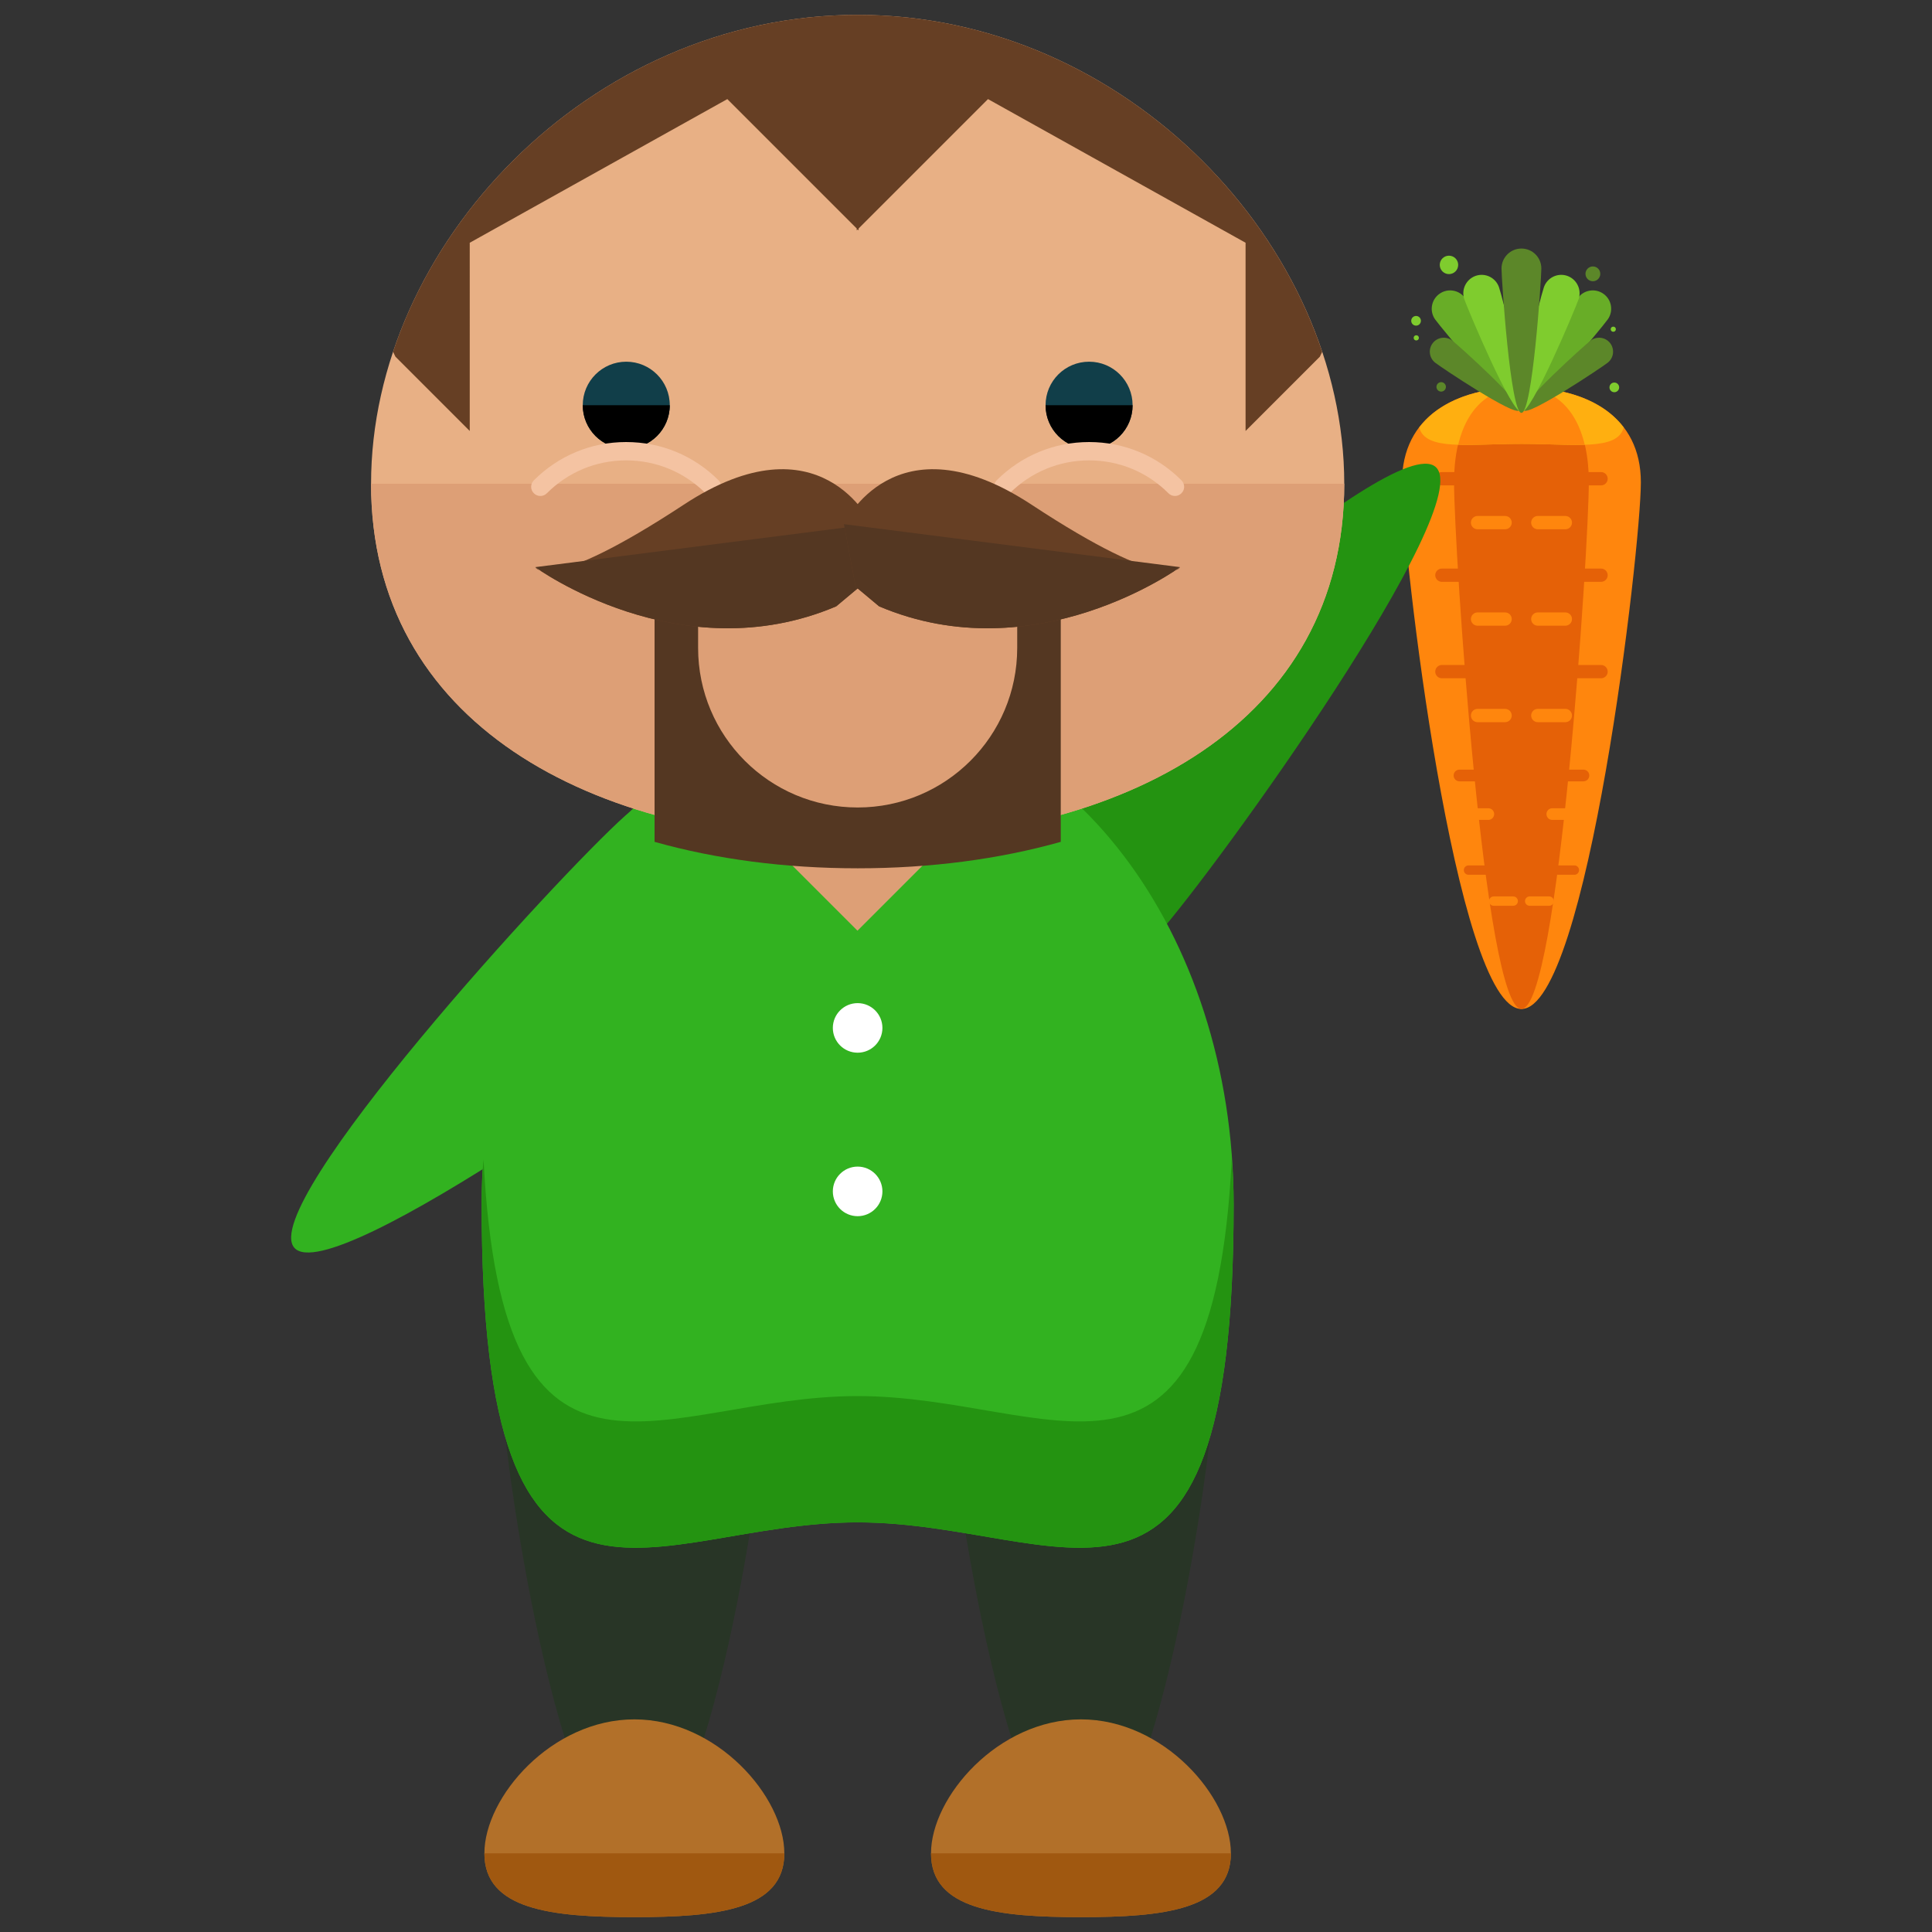 <?xml version="1.0" encoding="utf-8"?>
<!-- Generator: Adobe Illustrator 16.0.0, SVG Export Plug-In . SVG Version: 6.00 Build 0)  -->
<!DOCTYPE svg PUBLIC "-//W3C//DTD SVG 1.1//EN" "http://www.w3.org/Graphics/SVG/1.1/DTD/svg11.dtd">
<svg version="1.1" id="Layer_1" xmlns="http://www.w3.org/2000/svg" xmlns:xlink="http://www.w3.org/1999/xlink" x="0px" y="0px"
	 width="65px" height="65px" viewBox="0 0 65 65" enable-background="new 0 0 65 65" xml:space="preserve">
<rect x="0" y="0" width="65" height="65" fill="#333333" stroke="none"/>
<g>
	<g>
		<g>
			<path fill="#FF860D" d="M55.205,16.227c0,2.219-1.799,17.719-4.018,17.719s-4.018-15.5-4.018-17.719s1.799-3.193,4.018-3.193
				S55.205,14.008,55.205,16.227z"/>
			<path fill="#E56107" d="M53.454,16.227c0,2.219-1.015,17.719-2.267,17.719s-2.267-15.5-2.267-17.719s1.015-3.193,2.267-3.193
				S53.454,14.008,53.454,16.227z"/>
			<g>
				<g>
					<g>
						<path fill="#E56107" d="M49.66,16.106c0,0.123-0.1,0.224-0.225,0.224H48.51c-0.123,0-0.223-0.101-0.223-0.224l0,0
							c0-0.123,0.1-0.224,0.223-0.224h0.926C49.561,15.883,49.66,15.983,49.66,16.106L49.66,16.106z"/>
						<path fill="#FF860D" d="M50.861,17.583c0,0.124-0.1,0.224-0.225,0.224h-0.925c-0.124,0-0.224-0.1-0.224-0.224l0,0
							c0-0.123,0.1-0.224,0.224-0.224h0.925C50.762,17.359,50.861,17.46,50.861,17.583L50.861,17.583z"/>
					</g>
					<g>
						<path fill="#E56107" d="M49.66,19.352c0,0.123-0.1,0.223-0.225,0.223H48.51c-0.123,0-0.223-0.1-0.223-0.223l0,0
							c0-0.123,0.1-0.223,0.223-0.223h0.926C49.561,19.129,49.66,19.229,49.66,19.352L49.66,19.352z"/>
						<path fill="#FF860D" d="M50.861,20.828c0,0.123-0.1,0.223-0.225,0.223h-0.925c-0.124,0-0.224-0.1-0.224-0.223l0,0
							c0-0.123,0.1-0.224,0.224-0.224h0.925C50.762,20.604,50.861,20.705,50.861,20.828L50.861,20.828z"/>
					</g>
					<g>
						<path fill="#E56107" d="M49.66,22.597c0,0.123-0.1,0.223-0.225,0.223H48.51c-0.123,0-0.223-0.1-0.223-0.223l0,0
							c0-0.124,0.1-0.224,0.223-0.224h0.926C49.561,22.373,49.66,22.473,49.66,22.597L49.66,22.597z"/>
						<path fill="#FF860D" d="M50.861,24.073c0,0.123-0.1,0.224-0.225,0.224h-0.925c-0.124,0-0.224-0.101-0.224-0.224l0,0
							c0-0.123,0.1-0.224,0.224-0.224h0.925C50.762,23.85,50.861,23.95,50.861,24.073L50.861,24.073z"/>
					</g>
					<g>
						<path fill="#E56107" d="M50.113,26.09c0,0.109-0.088,0.197-0.196,0.197h-0.816c-0.108,0-0.196-0.088-0.196-0.197l0,0
							c0-0.108,0.088-0.196,0.196-0.196h0.816C50.025,25.894,50.113,25.981,50.113,26.09L50.113,26.09z"/>
						<path fill="#FF860D" d="M50.27,27.389c0,0.108-0.088,0.196-0.197,0.196h-0.815c-0.108,0-0.196-0.088-0.196-0.196l0,0
							c0-0.107,0.088-0.196,0.196-0.196h0.815C50.182,27.192,50.27,27.281,50.27,27.389L50.27,27.389z"/>
					</g>
					<g>
						<path fill="#E56107" d="M50.219,29.273c0,0.088-0.07,0.158-0.158,0.158h-0.655c-0.087,0-0.157-0.07-0.157-0.158l0,0
							c0-0.086,0.07-0.157,0.157-0.157h0.655C50.148,29.116,50.219,29.188,50.219,29.273L50.219,29.273z"/>
						<path fill="#FF860D" d="M51.068,30.317c0,0.087-0.07,0.157-0.158,0.157h-0.656c-0.086,0-0.157-0.07-0.157-0.157l0,0
							c0-0.087,0.071-0.158,0.157-0.158h0.656C50.998,30.159,51.068,30.23,51.068,30.317L51.068,30.317z"/>
					</g>
				</g>
				<g>
					<g>
						<path fill="#E56107" d="M52.715,16.106c0,0.123,0.1,0.224,0.225,0.224h0.926c0.123,0,0.223-0.101,0.223-0.224l0,0
							c0-0.123-0.1-0.224-0.223-0.224h-0.926C52.814,15.883,52.715,15.983,52.715,16.106L52.715,16.106z"/>
						<path fill="#FF860D" d="M51.514,17.583c0,0.124,0.1,0.224,0.223,0.224h0.927c0.124,0,0.224-0.1,0.224-0.224l0,0
							c0-0.123-0.1-0.224-0.224-0.224h-0.927C51.613,17.359,51.514,17.46,51.514,17.583L51.514,17.583z"/>
					</g>
					<g>
						<path fill="#E56107" d="M52.715,19.352c0,0.123,0.1,0.223,0.225,0.223h0.926c0.123,0,0.223-0.1,0.223-0.223l0,0
							c0-0.123-0.1-0.223-0.223-0.223h-0.926C52.814,19.129,52.715,19.229,52.715,19.352L52.715,19.352z"/>
						<path fill="#FF860D" d="M51.514,20.828c0,0.123,0.1,0.223,0.223,0.223h0.927c0.124,0,0.224-0.1,0.224-0.223l0,0
							c0-0.123-0.1-0.224-0.224-0.224h-0.927C51.613,20.604,51.514,20.705,51.514,20.828L51.514,20.828z"/>
					</g>
					<g>
						<path fill="#E56107" d="M52.715,22.597c0,0.123,0.1,0.223,0.225,0.223h0.926c0.123,0,0.223-0.1,0.223-0.223l0,0
							c0-0.124-0.1-0.224-0.223-0.224h-0.926C52.814,22.373,52.715,22.473,52.715,22.597L52.715,22.597z"/>
						<path fill="#FF860D" d="M51.514,24.073c0,0.123,0.1,0.224,0.223,0.224h0.927c0.124,0,0.224-0.101,0.224-0.224l0,0
							c0-0.123-0.1-0.224-0.224-0.224h-0.927C51.613,23.85,51.514,23.95,51.514,24.073L51.514,24.073z"/>
					</g>
					<g>
						<path fill="#E56107" d="M52.262,26.09c0,0.109,0.088,0.197,0.196,0.197h0.816c0.108,0,0.196-0.088,0.196-0.197l0,0
							c0-0.108-0.088-0.196-0.196-0.196h-0.816C52.35,25.894,52.262,25.981,52.262,26.09L52.262,26.09z"/>
						<path fill="#FF860D" d="M52.029,27.389c0,0.108,0.086,0.196,0.195,0.196h0.816c0.107,0,0.197-0.088,0.197-0.196l0,0
							c0-0.107-0.09-0.196-0.197-0.196h-0.816C52.115,27.192,52.029,27.281,52.029,27.389L52.029,27.389z"/>
					</g>
					<g>
						<path fill="#E56107" d="M52.156,29.273c0,0.088,0.07,0.158,0.158,0.158h0.655c0.087,0,0.157-0.07,0.157-0.158l0,0
							c0-0.086-0.07-0.157-0.157-0.157h-0.655C52.227,29.116,52.156,29.188,52.156,29.273L52.156,29.273z"/>
						<path fill="#FF860D" d="M51.307,30.317c0,0.087,0.07,0.157,0.158,0.157h0.656c0.086,0,0.156-0.07,0.156-0.157l0,0
							c0-0.087-0.07-0.158-0.156-0.158h-0.656C51.377,30.159,51.307,30.23,51.307,30.317L51.307,30.317z"/>
					</g>
				</g>
			</g>
			<path fill="#FFAF10" d="M54.627,14.381c-0.703-0.923-1.979-1.348-3.439-1.348s-2.736,0.425-3.439,1.348
				c0.203,0.797,1.664,0.552,3.439,0.552S54.424,15.178,54.627,14.381z"/>
			<path fill="#FF860D" d="M51.188,14.933c0.805,0,1.541,0.05,2.129,0.031c-0.314-1.328-1.148-1.931-2.129-1.931
				c-0.981,0-1.814,0.603-2.129,1.931C49.646,14.982,50.383,14.933,51.188,14.933z"/>
		</g>
		<g>
			<g>
				<path fill="#68AD27" d="M49.291,10.029c0.197,0.277,2.225,3.602,1.947,3.799c-0.277,0.198-2.756-2.804-2.955-3.082
					c-0.197-0.277-0.133-0.663,0.146-0.861S49.093,9.752,49.291,10.029z"/>
				<path fill="#5C8729" d="M48.863,11.461c0.207,0.16,2.41,2.14,2.25,2.345c-0.158,0.206-2.622-1.442-2.826-1.602
					c-0.205-0.159-0.244-0.454-0.084-0.66C48.361,11.339,48.658,11.302,48.863,11.461z"/>
				<path fill="#7FCC2E" d="M50.434,9.669c0.11,0.322,1.09,4.089,0.768,4.198c-0.324,0.109-1.828-3.481-1.939-3.805
					c-0.107-0.322,0.066-0.673,0.39-0.783C49.974,9.171,50.325,9.344,50.434,9.669z"/>
			</g>
			<g>
				<path fill="#68AD27" d="M53.084,10.029c-0.198,0.277-2.225,3.602-1.947,3.799c0.277,0.198,2.756-2.804,2.954-3.082
					c0.198-0.277,0.134-0.663-0.144-0.861C53.668,9.687,53.281,9.752,53.084,10.029z"/>
				<path fill="#5C8729" d="M53.51,11.461c-0.205,0.16-2.408,2.14-2.248,2.345c0.158,0.206,2.622-1.442,2.826-1.602
					c0.205-0.159,0.242-0.454,0.084-0.66C54.012,11.339,53.717,11.302,53.51,11.461z"/>
				<path fill="#7FCC2E" d="M51.941,9.669c-0.111,0.322-1.091,4.089-0.768,4.198c0.324,0.109,1.828-3.481,1.939-3.805
					c0.107-0.322-0.066-0.673-0.39-0.783C52.401,9.171,52.05,9.344,51.941,9.669z"/>
			</g>
		</g>
		<path fill="#5C8729" d="M51.857,9.032c0,0.37-0.3,4.859-0.67,4.859s-0.67-4.489-0.67-4.859s0.3-0.67,0.67-0.67
			S51.857,8.662,51.857,9.032z"/>
		<circle fill="#7FCC2E" cx="47.642" cy="10.793" r="0.163"/>
		<circle fill="#7FCC2E" cx="54.312" cy="13.033" r="0.163"/>
		<circle fill="#7FCC2E" cx="47.649" cy="11.367" r="0.087"/>
		<circle fill="#7FCC2E" cx="54.277" cy="11.076" r="0.086"/>
		<circle fill="#7FCC2E" cx="48.749" cy="8.912" r="0.31"/>
		<circle fill="#5C8729" cx="48.487" cy="13.016" r="0.159"/>
		<circle fill="#5C8729" cx="53.591" cy="9.213" r="0.249"/>
	</g>
	<g>
		<g>
			<path fill="#249311" d="M32.688,33.266c1.432,1.273,4.228,0.465,6.249-1.805c2.018-2.27,10.793-14.475,9.365-15.75
				c-1.434-1.271-12.532,8.873-14.55,11.143C31.734,29.121,31.258,31.992,32.688,33.266z"/>
			<g>
				<g>
					<g>
						<path fill="#283526" d="M25.827,46.446c0,2.476-2.007,15.827-4.486,15.827c-2.475,0-4.482-13.352-4.482-15.827
							s2.008-4.484,4.482-4.484C23.82,41.962,25.827,43.971,25.827,46.446z"/>
						<path fill="#283526" d="M40.853,46.446c0,2.476-2.008,15.827-4.486,15.827c-2.475,0-4.482-13.352-4.482-15.827
							s2.008-4.484,4.482-4.484C38.845,41.962,40.853,43.971,40.853,46.446z"/>
					</g>
					<path fill="#32B220" d="M41.505,40.521c0,16.038-5.663,10.697-12.65,10.697c-6.986,0-12.65,5.341-12.65-10.697
						c0-9.17,5.666-16.603,12.65-16.603C35.841,23.919,41.505,31.352,41.505,40.521z"/>
					<g>
						<path fill="#32B220" d="M27.46,26.369c1.273,1.432,0.465,4.228-1.805,6.249c-2.27,2.018-14.476,10.794-15.75,9.365
							c-1.271-1.434,8.874-12.532,11.142-14.55C23.314,25.415,26.187,24.938,27.46,26.369z"/>
					</g>
					
						<rect x="25.688" y="23.667" transform="matrix(0.707 -0.707 0.707 0.707 -10.523 28.263)" fill="#DD9F76" width="6.334" height="6.334"/>
					<path fill="#249311" d="M28.854,46.969c-6.553,0-11.943,4.698-12.586-7.955c-0.043,0.439-0.064,0.939-0.064,1.508
						c0,16.038,5.664,10.697,12.65,10.697c6.987,0,12.65,5.341,12.65-10.697c0-0.568-0.021-1.068-0.064-1.508
						C40.797,51.667,35.409,46.969,28.854,46.969z"/>
					<g>
						<path fill="#B27029" d="M26.388,62.354c0,1.896-2.26,2.146-5.046,2.146c-2.784,0-5.045-0.249-5.045-2.146
							c0-1.897,2.261-4.508,5.045-4.508C24.128,57.847,26.388,60.457,26.388,62.354z"/>
						<path fill="#A05810" d="M26.388,62.354c0,1.896-2.26,2.146-5.046,2.146c-2.784,0-5.045-0.249-5.045-2.146"/>
					</g>
					<g>
						<path fill="#B27029" d="M41.412,62.354c0,1.896-2.258,2.146-5.044,2.146c-2.785,0-5.045-0.249-5.045-2.146
							c0-1.897,2.26-4.508,5.045-4.508C39.154,57.847,41.412,60.457,41.412,62.354z"/>
						<path fill="#A05810" d="M41.412,62.354c0,1.896-2.258,2.146-5.044,2.146c-2.785,0-5.045-0.249-5.045-2.146"/>
					</g>
					<g>
						<path fill="#E8B085" d="M45.226,16.275c0,7.999-7.331,12.02-16.369,12.02c-9.042,0-16.373-4.021-16.373-12.02
							c0-8.001,7.331-15.775,16.373-15.775C37.895,0.5,45.226,8.274,45.226,16.275z"/>
						<path fill="#DD9F76" d="M45.226,16.275c0,7.999-7.331,12.02-16.369,12.02c-9.042,0-16.373-4.021-16.373-12.02"/>
						<path fill="#543722" d="M34.223,21.799c0,2.965-2.402,5.368-5.368,5.368s-5.368-2.403-5.368-5.368v-4.606h-0.758
							c-0.441,0.901-0.707,1.903-0.707,2.975v8.155c2.082,0.586,4.393,0.89,6.835,0.89c2.44,0,4.75-0.304,6.831-0.89v-8.155
							c0-1.071-0.266-2.073-0.707-2.975h-0.758V21.799z"/>
					</g>
					<g>
						<g>
							<circle fill="#113E49" cx="21.07" cy="13.633" r="1.464"/>
							<path d="M22.534,13.633c0,0.811-0.657,1.465-1.464,1.465c-0.81,0-1.464-0.654-1.464-1.465"/>
							<g>
								<path fill="#F4C3A2" d="M23.958,16.687c-0.078,0-0.158-0.028-0.219-0.091c-0.715-0.714-1.664-1.107-2.672-1.107h-0.003
									c-1.007,0-1.953,0.394-2.665,1.106c-0.12,0.121-0.316,0.124-0.437,0.001c-0.121-0.117-0.124-0.312-0.003-0.434
									c0.83-0.831,1.932-1.29,3.104-1.29h0.003c1.176,0,2.278,0.456,3.11,1.288c0.119,0.119,0.119,0.318,0,0.436
									C24.118,16.658,24.04,16.687,23.958,16.687z"/>
							</g>
						</g>
						<g>
							<path fill="#113E49" d="M35.177,13.633c0,0.811,0.653,1.465,1.465,1.465c0.809,0,1.463-0.654,1.463-1.465
								c0-0.808-0.654-1.464-1.463-1.464C35.83,12.169,35.177,12.825,35.177,13.633z"/>
							<path d="M35.177,13.633c0,0.811,0.653,1.465,1.465,1.465c0.809,0,1.463-0.654,1.463-1.465"/>
							<g>
								<path fill="#F4C3A2" d="M33.753,16.687c0.075,0,0.156-0.028,0.217-0.091c0.715-0.714,1.664-1.107,2.672-1.107h0.001
									c1.009,0,1.958,0.394,2.668,1.106c0.119,0.121,0.314,0.124,0.436,0.001c0.122-0.117,0.124-0.312,0.003-0.434
									c-0.826-0.831-1.932-1.29-3.106-1.29h-0.001c-1.174,0-2.278,0.456-3.112,1.288c-0.117,0.119-0.117,0.318,0,0.436
									C33.593,16.658,33.671,16.687,33.753,16.687z"/>
							</g>
						</g>
					</g>
				</g>
				<g>
					<g>
						<path fill="#663F24" d="M29.317,17.636c0,0-1.711-3.682-6.312-0.657c-4.601,3.025-4.996,2.103-4.996,2.103
							s4.864,3.553,10.125,1.318l0.789-0.66L29.317,17.636z"/>
						<path fill="#543722" d="M18.009,19.081c0,0,4.864,3.553,10.125,1.318l0.789-0.66l0.395-2.104"/>
					</g>
					<g>
						<path fill="#663F24" d="M28.394,17.636c0,0,1.709-3.682,6.311-0.657c4.602,3.025,4.996,2.103,4.996,2.103
							s-4.863,3.553-10.124,1.318l-0.79-0.66L28.394,17.636z"/>
						<path fill="#543722" d="M39.7,19.081c0,0-4.863,3.553-10.124,1.318l-0.79-0.66l-0.393-2.104"/>
					</g>
				</g>
			</g>
			<g>
				<g>
					<circle fill="#FFFFFF" cx="28.854" cy="34.583" r="0.834"/>
					<circle fill="#FFFFFF" cx="28.854" cy="40.083" r="0.834"/>
				</g>
			</g>
		</g>
	</g>
	<path fill="#663F24" d="M44.405,12l0.079-0.164C42.408,5.626,36.195,0.5,28.856,0.5c-7.341,0-13.554,5.126-15.632,11.336L13.304,12
		l2.5,2.5V8.167l8.666-4.833l4.353,4.353v0.064l0.032-0.032l0.032,0.032V7.687l4.353-4.353l8.666,4.833V14.5L44.405,12z"/>
</g>
</svg>
